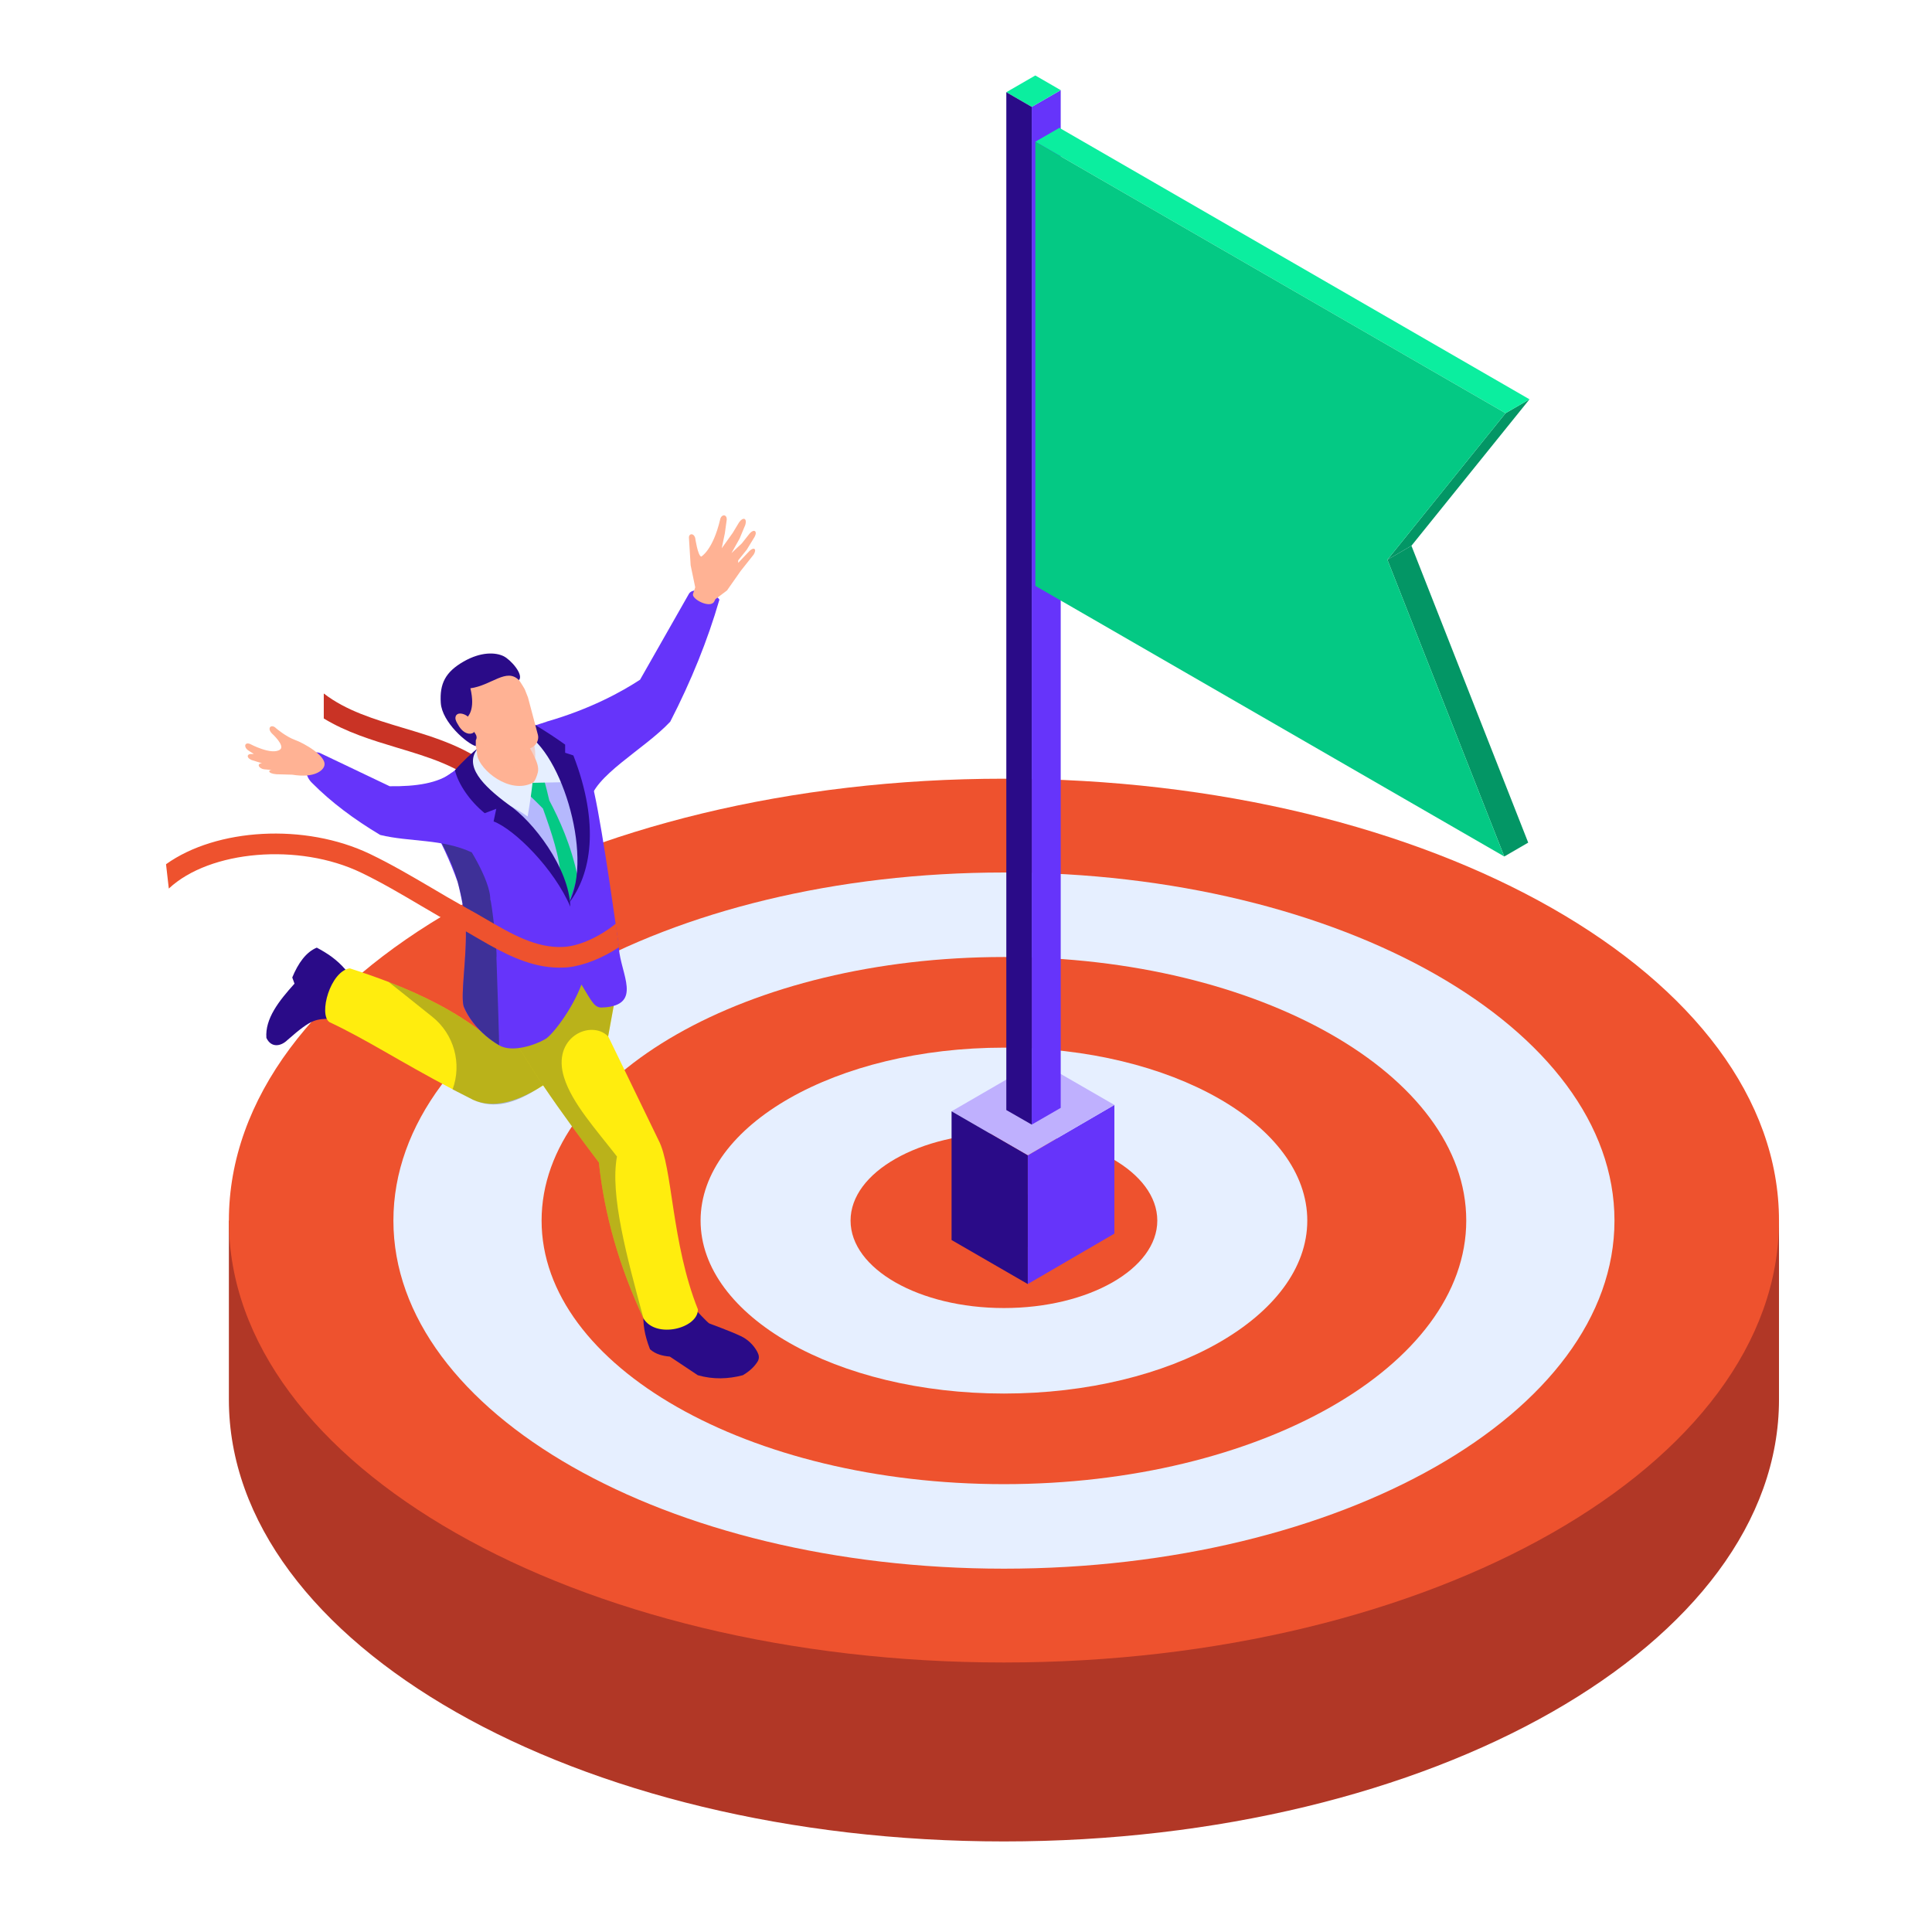 <svg width="128" height="128" viewBox="0 0 128 128" fill="none" xmlns="http://www.w3.org/2000/svg">
<path d="M15.164 80.867V92.723C15.164 108.894 38.155 122 66.514 122C94.873 122 117.863 108.894 117.863 92.723V80.867H15.164Z" fill="#B13726"/>
<path d="M66.514 110.144C38.156 110.144 15.164 97.037 15.164 80.867C15.164 64.696 38.155 51.591 66.514 51.591C94.873 51.591 117.863 64.699 117.863 80.867C117.863 97.034 94.874 110.144 66.514 110.144Z" fill="#EE522E"/>
<path d="M66.514 103.929C44.175 103.929 26.064 93.605 26.064 80.867C26.064 68.128 44.174 57.805 66.514 57.805C88.854 57.805 106.963 68.132 106.963 80.867C106.963 93.602 88.854 103.929 66.514 103.929Z" fill="#E6EFFF"/>
<path d="M66.513 98.329C83.429 98.329 97.143 90.511 97.143 80.867C97.143 71.222 83.429 63.404 66.513 63.404C49.596 63.404 35.882 71.222 35.882 80.867C35.882 90.511 49.596 98.329 66.513 98.329Z" fill="#EE522E"/>
<path d="M66.514 92.326C55.414 92.326 46.416 87.196 46.416 80.867C46.416 74.537 55.414 69.409 66.514 69.409C77.614 69.409 86.611 74.54 86.611 80.867C86.611 87.193 77.614 92.326 66.514 92.326Z" fill="#E6EFFF"/>
<path d="M66.514 86.661C60.902 86.661 56.352 84.068 56.352 80.868C56.352 77.668 60.902 75.075 66.514 75.075C72.126 75.075 76.674 77.669 76.674 80.868C76.674 84.067 72.125 86.661 66.514 86.661Z" fill="#EE522E"/>
<path d="M66.514 82.826C64.616 82.826 63.078 81.95 63.078 80.868C63.078 79.786 64.616 78.909 66.514 78.909C68.411 78.909 69.95 79.787 69.95 80.868C69.95 81.949 68.411 82.826 66.514 82.826Z" fill="#B13726"/>
<path d="M36.505 56.58C36.297 56.212 36.095 55.839 35.894 55.465C35.063 53.923 34.209 52.333 32.857 51.117C31.113 49.546 28.871 48.87 26.7 48.223C24.761 47.642 22.928 47.084 21.451 45.945V47.6C22.946 48.514 24.648 49.036 26.303 49.534C28.42 50.169 30.419 50.773 31.931 52.138C33.106 53.199 33.871 54.617 34.678 56.118C34.885 56.497 35.087 56.883 35.3 57.256C36.226 58.894 37.738 61.147 40.182 61.895L40.579 60.584C39.079 60.127 37.78 58.858 36.493 56.586L36.505 56.58Z" fill="#C93325"/>
<path d="M24.767 65.163L22.892 64.243C22.305 63.561 21.688 63.158 20.988 62.784C20.288 63.069 19.755 63.805 19.363 64.76L19.511 65.169C18.473 66.32 17.554 67.488 17.649 68.763C17.963 69.433 18.604 69.338 19.049 68.9C20.721 67.435 20.881 67.541 22.08 67.476L23.764 67.939L24.772 65.169L24.767 65.163Z" fill="#2A0B88"/>
<path d="M39.375 67.524C39.915 67.797 40.034 68.514 39.601 68.935C37.317 71.171 33.871 74.019 31.344 72.862C30.87 72.625 30.419 72.393 29.986 72.168C26.475 70.329 24.286 68.87 21.819 67.714C21.095 67.186 21.884 64.35 23.171 64.155C24.078 64.445 24.939 64.748 25.763 65.062C28.159 65.988 30.188 67.049 31.878 68.342L34.156 64.908L39.381 67.524H39.375Z" fill="#FFED0E"/>
<g style="mix-blend-mode:multiply" opacity="0.3">
<path d="M39.535 69.463C36.896 70.881 34.221 74.184 31.344 72.868C30.87 72.63 30.419 72.399 29.986 72.174C30.609 70.472 30.093 68.526 28.64 67.364L25.757 65.062C28.153 65.987 30.182 67.049 31.872 68.342L34.15 64.908L39.535 69.463Z" fill="#162736"/>
</g>
<path d="M42.649 86.907C42.566 87.631 42.697 88.455 43.065 89.392C43.444 89.73 43.901 89.831 44.381 89.879L46.232 91.112C47.252 91.403 48.248 91.367 49.215 91.112C49.66 90.851 49.98 90.549 50.194 90.205C50.295 90.045 50.301 89.849 50.224 89.677L50.158 89.535C49.909 89.09 49.53 88.728 49.067 88.514C48.255 88.135 47.086 87.725 46.997 87.684C46.867 87.619 46.096 86.782 46.096 86.782L45.307 85.264L42.537 85.833L42.649 86.913V86.907Z" fill="#2A0B88"/>
<path d="M46.238 86.765C46.238 88.01 43.45 88.722 42.626 87.34C41.036 83.93 40.04 80.49 39.678 77.02C37.169 73.698 34.755 70.377 32.857 66.675C32.851 66.664 32.845 66.646 32.833 66.634L32.875 66.622L39.648 64.469L40.194 63.834C40.259 63.763 40.372 63.787 40.407 63.876L40.751 64.914L40.662 66.64L40.295 68.662L43.622 75.525C44.577 77.316 44.464 82.316 46.244 86.765H46.238Z" fill="#FFED0E"/>
<g style="mix-blend-mode:multiply" opacity="0.3">
<path d="M42.626 87.34C41.036 83.93 40.04 80.489 39.678 77.02C37.169 73.698 34.755 70.376 32.857 66.675L32.875 66.616L33.616 64.356L39.601 64.16L39.648 64.463L39.868 65.898L40.9 65.329L40.289 68.662C39.156 67.524 36.522 68.71 37.377 71.403C37.91 73.093 39.447 74.784 40.876 76.622C40.407 79.149 41.522 83.247 42.632 87.34H42.626Z" fill="#162736"/>
</g>
<path d="M47.661 39.747C47.661 39.498 46.024 38.733 45.645 39.338L42.406 45.032C41.196 45.827 39.097 46.984 36.202 47.814L36.57 50.092L39.073 53.17C39.263 51.432 42.697 49.641 44.405 47.814C45.799 45.103 46.884 42.416 47.655 39.753L47.661 39.747Z" fill="#6634FA"/>
<path d="M40.022 66.735C39.399 66.847 39.251 66.42 38.521 65.228C37.934 66.841 36.546 68.656 36.089 68.864C35.526 69.196 33.96 69.778 33.058 69.25C32.756 69.072 32.459 68.864 32.181 68.627C31.558 68.093 31.018 67.429 30.716 66.687C30.508 65.928 30.888 63.757 30.864 61.711C30.864 61.545 30.864 61.391 30.858 61.23C30.805 60.833 30.745 60.436 30.668 60.038C30.573 59.493 30.455 58.959 30.318 58.431C29.826 57.049 29.209 55.726 28.485 54.475C28.735 53.804 27.762 52.369 28.373 52.096C28.574 52.007 28.776 51.907 28.966 51.806C30.294 51.082 31.267 50.08 32.109 49.113C33.474 48.698 34.838 48.265 36.202 47.82C37.436 48.377 38.385 49.694 39.014 51.444C39.358 51.444 40.342 58.063 40.787 61.207C40.9 61.99 40.977 62.559 41.001 62.761C41.001 62.779 41.001 62.796 41.001 62.808C41.125 64.528 42.584 66.563 40.01 66.747L40.022 66.735Z" fill="#6634FA"/>
<path d="M34.897 51.438C33.895 51.663 32.892 51.883 31.89 52.096C34.221 54.214 36.19 56.776 37.649 59.659C38.972 56.391 38.966 52.826 36.404 49.878C35.905 50.418 35.401 50.94 34.897 51.438Z" fill="#B5B8FD"/>
<path d="M34.867 51.556C34.933 51.924 34.992 52.292 35.045 52.66C35.36 52.956 35.668 53.259 35.971 53.567C36.528 55.115 37.121 56.865 37.139 58.152C37.347 58.68 37.536 59.22 37.709 59.759C37.904 59.208 38.094 58.644 38.266 58.075C37.851 56.017 37.038 54.243 36.392 53.027C36.285 52.571 36.172 52.114 36.048 51.657C35.751 51.55 35.449 51.456 35.146 51.355C35.051 51.42 34.95 51.491 34.856 51.556H34.867Z" fill="#04C984"/>
<path d="M32.376 48.591C31.979 49.148 31.576 49.688 31.166 50.21C31.131 52.511 33.379 52.95 34.956 54.095C35.087 53.365 35.194 52.618 35.283 51.865C35.959 51.847 36.629 51.835 37.305 51.823C36.813 50.667 36.249 49.54 35.627 48.454C34.547 48.484 33.462 48.525 32.376 48.591Z" fill="#E6EFFF"/>
<path d="M31.641 49.599C30.739 50.744 31.949 52.019 33.681 53.3C35.306 54.38 37.709 57.511 37.786 60.074C36.718 57.565 34.102 54.955 32.703 54.421C32.762 54.142 32.821 53.864 32.88 53.585C32.626 53.686 32.37 53.781 32.115 53.876C31.107 53.063 30.354 51.924 30.14 51.029C30.621 50.477 31.41 49.736 31.641 49.599Z" fill="#2A0B88"/>
<path d="M34.446 48.419C37.038 49.297 39.381 56.651 37.679 59.849C39.168 57.939 39.761 54.629 37.987 50.05C37.803 49.991 37.626 49.931 37.442 49.872C37.442 49.694 37.442 49.51 37.442 49.332C36.771 48.852 36.078 48.401 35.372 47.98C35.063 48.128 34.761 48.276 34.452 48.419H34.446Z" fill="#2A0B88"/>
<path d="M35.633 51.177C35.579 51.39 35.449 51.776 35.288 51.865C33.758 52.648 31.795 51.017 31.617 50.044C31.576 49.273 31.261 48.721 31.261 48.721C30.787 48.146 29.956 47.523 30.277 47.488C31.125 47.404 34.067 48.401 34.915 48.336C34.915 48.336 34.701 48.614 34.85 49.018C35.111 49.706 35.787 50.542 35.633 51.177Z" fill="#FFB294"/>
<g style="mix-blend-mode:multiply" opacity="0.5">
<path d="M35.063 50.886C33.651 51.414 31.925 49.077 31.89 49.101C32.863 48.917 34.108 48.484 35.081 48.3C35.579 49.593 35.609 50.684 35.063 50.892V50.886Z" fill="#FFB294"/>
</g>
<g style="mix-blend-mode:multiply" opacity="0.5">
<path d="M32.483 59.629C32.519 58.247 30.68 55.513 30.638 55.554C29.939 55.163 29.713 55.649 28.984 55.311C30.093 57.405 30.496 58.449 30.858 61.219C30.953 63.395 30.496 65.857 30.721 66.675C31.024 67.417 31.564 68.087 32.187 68.621C32.465 68.858 32.762 69.072 33.064 69.244C33.082 69.244 32.969 65.721 32.892 63.472C32.958 62.921 32.548 59.611 32.489 59.623L32.483 59.629Z" fill="#162B35"/>
</g>
<path d="M25.816 52.09L21.19 49.884C20.389 49.599 19.826 51.064 20.68 51.877C21.949 53.158 23.473 54.291 25.188 55.317C27.151 55.797 29.304 55.56 31.267 56.479L29.945 51.183C29.043 51.883 27.584 52.114 25.822 52.09H25.816Z" fill="#6634FA"/>
<path d="M31.641 48.84C31.641 48.84 32.246 49.552 32.786 49.718C33.325 49.884 34.785 49.617 34.785 49.617C35.366 49.664 35.763 49.125 35.633 48.668L34.98 46.206L34.767 45.667C34.767 45.667 33.99 44.231 33.219 43.935C32.448 43.638 31.35 43.597 30.49 44.237C29.63 44.878 29.084 45.761 29.458 46.829C30.378 49.433 31.647 48.84 31.647 48.84H31.641Z" fill="#FFB294"/>
<path d="M31.522 49.433V49.047C31.599 48.917 31.593 48.763 31.51 48.638L30.852 47.642C31 47.482 31.51 47.06 31.166 45.601C32.578 45.406 33.551 44.225 34.381 45.062C34.713 44.694 33.836 43.703 33.361 43.472C32.845 43.223 31.89 43.158 30.716 43.828C29.512 44.522 29.12 45.287 29.203 46.568C29.286 47.849 30.941 49.273 31.522 49.433Z" fill="#2A0B88"/>
<path d="M30.194 47.458C30.134 47.6 30.206 47.767 30.283 47.903C30.366 48.057 30.46 48.211 30.579 48.336C30.698 48.466 30.852 48.567 31.024 48.603C31.19 48.632 31.386 48.585 31.451 48.431C31.498 48.312 31.457 48.182 31.404 48.063C31.297 47.832 31.131 47.553 30.911 47.411C30.71 47.28 30.312 47.161 30.188 47.458H30.194Z" fill="#FFB294"/>
<path d="M21.492 50.72C21.409 51.064 20.81 51.562 19.363 51.325L18.307 51.296C17.667 51.242 17.762 50.952 18.112 51.023L17.512 50.969C17.115 50.922 16.991 50.56 17.37 50.572L16.759 50.382C16.326 50.264 16.297 49.925 16.694 49.955H16.819L16.486 49.742C16.119 49.516 16.196 49.137 16.569 49.291C16.569 49.291 17.993 50.056 18.55 49.664C18.918 49.409 18.011 48.591 18.011 48.591C17.655 48.217 17.993 47.938 18.295 48.253C18.295 48.253 18.948 48.81 19.547 49.024C20.146 49.237 21.647 50.092 21.492 50.714V50.72Z" fill="#FFB294"/>
<path d="M45.912 39.356L46.06 38.911L45.757 37.452L45.645 35.649C45.615 35.334 45.965 35.293 46.06 35.649C46.06 35.649 46.226 36.806 46.457 36.877C46.457 36.877 47.228 36.462 47.709 34.427C47.78 34.059 48.16 34.041 48.148 34.427L48.023 35.334L47.816 36.325L48.545 35.305L48.96 34.617C49.215 34.237 49.518 34.308 49.375 34.783L49.002 35.679L48.462 36.645L49.15 35.999L49.666 35.346C49.951 35.02 50.206 35.18 49.992 35.572L49.47 36.426L48.907 37.126V37.292L49.666 36.491C49.963 36.218 50.152 36.378 49.933 36.74L49.073 37.826L48.166 39.119L47.394 39.7C47.394 39.7 47.329 39.842 47.305 39.878C47.015 40.317 45.828 39.694 45.912 39.362V39.356Z" fill="#FFB294"/>
<path d="M41.007 62.755C39.927 63.472 38.681 63.971 37.649 64.084C37.56 64.095 37.471 64.101 37.382 64.101C35.532 64.196 33.901 63.431 32.341 62.559C32.038 62.387 31.742 62.209 31.445 62.043C31.25 61.93 31.06 61.812 30.864 61.705C30.674 61.598 30.484 61.492 30.294 61.385C29.476 60.94 28.657 60.459 27.863 59.991C26.587 59.238 25.271 58.461 23.924 57.814C19.802 55.827 13.895 56.331 11.184 58.87L11 57.257C14.333 54.872 20.199 54.51 24.517 56.58C25.917 57.251 27.264 58.045 28.563 58.805C29.251 59.214 29.956 59.629 30.668 60.026C30.763 60.08 30.858 60.133 30.953 60.187C31.35 60.4 31.742 60.626 32.133 60.857C32.175 60.875 32.204 60.898 32.246 60.922C33.942 61.913 35.556 62.826 37.317 62.737C38.397 62.69 39.791 62.025 40.793 61.195C40.906 61.978 40.983 62.547 41.007 62.749V62.755Z" fill="#EE522E"/>
<path d="M68.092 76.544L73.831 73.205V81.731L68.092 85.071V76.544Z" fill="#6634FA"/>
<path d="M63.044 73.627L68.791 70.296L73.831 73.204L68.092 76.544L63.044 73.627Z" fill="#BFB0FE"/>
<path d="M68.092 76.544V85.071L63.044 82.154V73.627L68.092 76.544Z" fill="#2A0B88"/>
<path d="M68.355 7.081L70.275 5.973V73.399L68.355 74.508V7.081Z" fill="#6634FA"/>
<path d="M66.671 6.108L68.592 5L70.275 5.973L68.355 7.081L66.671 6.108Z" fill="#0BEE9F"/>
<path d="M68.355 7.082V74.508L66.671 73.543V6.109L68.355 7.082Z" fill="#2A0B88"/>
<path d="M91.919 37.083L93.511 36.157L101.248 55.826L99.663 56.745L91.919 37.083Z" fill="#039665"/>
<path d="M99.747 27.374L101.333 26.455L93.511 36.157L91.919 37.083L99.747 27.374Z" fill="#039665"/>
<path d="M68.595 9.389L70.187 8.47L101.333 26.455L99.747 27.374L68.595 9.389Z" fill="#0BEE9F"/>
<path d="M99.747 27.375L68.595 9.389V38.816L99.663 56.745L91.919 37.083L99.747 27.375Z" fill="#04C984"/>
</svg>
